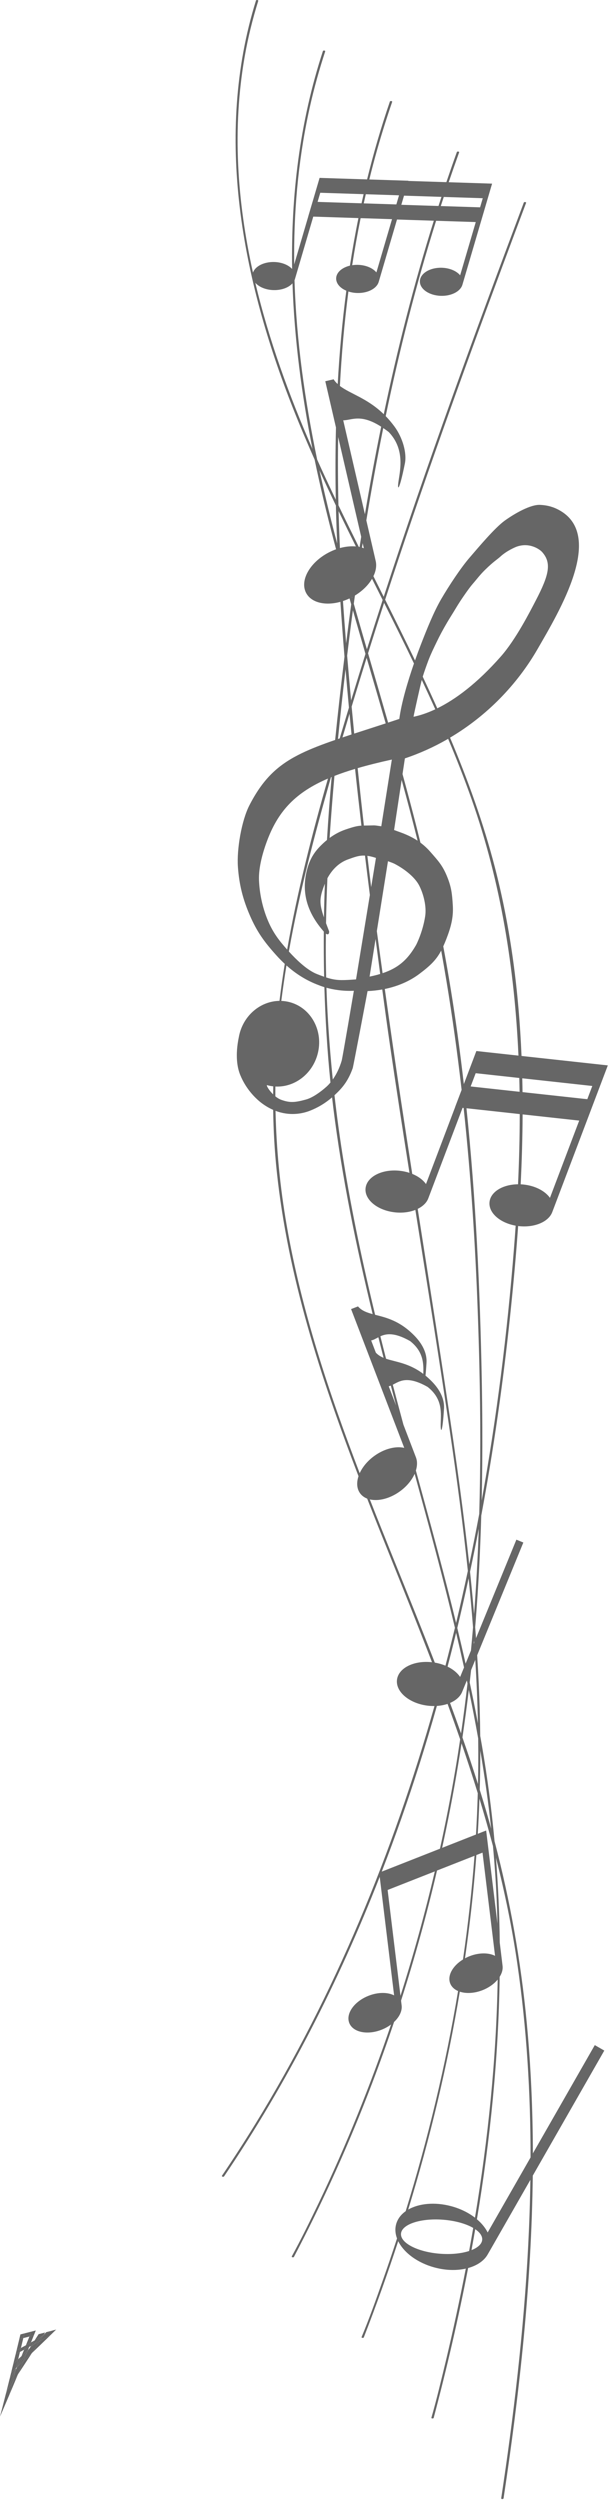 <?xml version="1.0" encoding="UTF-8" standalone="no"?>
<!DOCTYPE svg PUBLIC "-//W3C//DTD SVG 1.1//EN" "http://www.w3.org/Graphics/SVG/1.1/DTD/svg11.dtd">
<svg width="100%" height="100%" viewBox="0 0 385 1578" version="1.1" xmlns="http://www.w3.org/2000/svg" xmlns:xlink="http://www.w3.org/1999/xlink" xml:space="preserve" xmlns:serif="http://www.serif.com/" style="fill-rule:evenodd;clip-rule:evenodd;stroke-linejoin:round;stroke-miterlimit:1.414;">
    <g transform="matrix(1,0,0,1,-3887.94,-55.406)">
        <g transform="matrix(1,0,0,1,3907.78,1531.24)">
            <path d="M0,-4.091C-1.463,-3.716 -2.927,-3.344 -4.387,-2.972C-4.625,-1.983 -4.86,-0.991 -5.095,0C-3.814,-0.324 -2.533,-0.651 -1.252,-0.978C-0.837,-2.015 -0.417,-3.052 0,-4.091" style="fill:rgb(102,102,102);fill-rule:nonzero;"/>
        </g>
        <g transform="matrix(1,0,0,1,3906.38,1532.71)">
            <path d="M0,4.127C0.406,3.908 0.811,3.685 1.213,3.467C1.959,2.31 2.7,1.153 3.443,0C2.681,0.423 1.919,0.848 1.156,1.271C0.773,2.224 0.386,3.177 0,4.127" style="fill:rgb(102,102,102);fill-rule:nonzero;"/>
        </g>
        <g transform="matrix(1,0,0,1,3903.17,1537.18)">
            <path d="M0,1.409C0.385,0.47 0.767,-0.471 1.146,-1.412C0.103,-0.835 -0.943,-0.259 -1.987,0.315C-2.189,1.151 -2.391,1.986 -2.596,2.821C-1.727,2.352 -0.864,1.881 0,1.409" style="fill:rgb(102,102,102);fill-rule:nonzero;"/>
        </g>
        <g transform="matrix(1,0,0,1,3908.1,1529.37)">
            <path d="M0,11.342C3.805,7.712 7.593,4.062 11.364,0.394C11.499,0.262 11.634,0.132 11.767,0C9.453,1.305 7.132,2.599 4.808,3.885C3.213,6.375 1.61,8.861 0,11.342" style="fill:rgb(102,102,102);fill-rule:nonzero;"/>
        </g>
        <g transform="matrix(1,0,0,1,3898.08,1542.61)">
            <path d="M0,7.573C0.184,7.397 0.371,7.221 0.558,7.047C1.525,4.699 2.487,2.35 3.446,0C2.756,0.656 2.066,1.314 1.373,1.97C0.917,3.837 0.458,5.705 0,7.573" style="fill:rgb(102,102,102);fill-rule:nonzero;"/>
        </g>
        <g transform="matrix(1,0,0,1,3905.05,1537.86)">
            <path d="M0,2.24C0.481,1.495 0.968,0.748 1.449,0C1.155,0.281 0.861,0.563 0.565,0.847C0.377,1.31 0.19,1.776 0,2.24" style="fill:rgb(102,102,102);fill-rule:nonzero;"/>
        </g>
        <g transform="matrix(1,0,0,1,3915.55,1527.18)">
            <path d="M0,1.945C-0.124,2.14 -0.253,2.336 -0.376,2.535C1.465,1.497 3.299,0.455 5.134,-0.59C3.974,-0.28 2.81,0.025 1.65,0.33C1.099,0.869 0.551,1.408 0,1.945" style="fill:rgb(102,102,102);fill-rule:nonzero;"/>
        </g>
        <g transform="matrix(1,0,0,1,3920.68,1532.52)">
            <path d="M0,-5.93C-1.834,-4.885 -3.669,-3.842 -5.51,-2.808C-6.265,-1.625 -7.019,-0.445 -7.777,0.735C-5.453,-0.551 -3.135,-1.845 -0.818,-3.151C0.38,-4.32 1.579,-5.494 2.772,-6.665C1.848,-6.419 0.924,-6.173 0,-5.93" style="fill:rgb(102,102,102);fill-rule:nonzero;"/>
        </g>
        <g transform="matrix(1,0,0,1,3907.6,1537.01)">
            <path d="M0,-0.836C-0.365,-0.273 -0.729,0.291 -1.094,0.855C-0.207,0.005 0.677,-0.839 1.563,-1.691C1.367,-1.584 1.171,-1.476 0.975,-1.368C0.652,-1.19 0.329,-1.015 0,-0.836" style="fill:rgb(102,102,102);fill-rule:nonzero;"/>
        </g>
        <g transform="matrix(1,0,0,1,3897.58,1550.36)">
            <path d="M0,1.864C0.257,1.244 0.515,0.62 0.771,0C0.606,0.253 0.44,0.505 0.274,0.755C0.181,1.126 0.091,1.496 0,1.864" style="fill:rgb(102,102,102);fill-rule:nonzero;"/>
        </g>
        <g transform="matrix(1,0,0,1,3912.35,1531.64)">
            <path d="M0,-2.87C-0.837,-1.554 -1.682,-0.246 -2.522,1.068C-0.914,0.169 0.69,-0.729 2.295,-1.63C2.599,-1.926 2.899,-2.225 3.203,-2.518C3.506,-2.992 3.807,-3.464 4.111,-3.938C2.741,-3.58 1.373,-3.225 0,-2.87" style="fill:rgb(102,102,102);fill-rule:nonzero;"/>
        </g>
        <g transform="matrix(1,0,0,1,3899.26,1540.71)">
            <path d="M0,13.492C2.969,9.008 5.915,4.51 8.839,0C7.051,1.707 5.256,3.408 3.458,5.107C2.313,7.906 1.159,10.7 0,13.492" style="fill:rgb(102,102,102);fill-rule:nonzero;"/>
        </g>
        <g transform="matrix(1,0,0,1,3909.82,1533.48)">
            <path d="M0,-0.769C-0.743,0.384 -1.484,1.541 -2.23,2.698C-1.901,2.519 -1.578,2.344 -1.252,2.165C-1.059,2.058 -0.863,1.95 -0.667,1.842C1.166,0.076 2.993,-1.692 4.817,-3.467C3.212,-2.566 1.608,-1.668 0,-0.769" style="fill:rgb(102,102,102);fill-rule:nonzero;"/>
        </g>
        <g transform="matrix(1,0,0,1,3914.64,1529.12)">
            <path d="M0,0.891C0.177,0.791 0.352,0.691 0.531,0.59C0.658,0.394 0.784,0.198 0.908,0C0.604,0.299 0.303,0.595 0,0.891" style="fill:rgb(102,102,102);fill-rule:nonzero;"/>
        </g>
        <g transform="matrix(1,0,0,1,3909.16,1543.75)">
            <path d="M0,-8.427C-0.884,-7.578 -1.77,-6.731 -2.656,-5.884C-3.137,-5.136 -3.624,-4.388 -4.105,-3.644C-4.88,-1.738 -5.656,0.166 -6.44,2.067C-4.643,0.368 -2.848,-1.333 -1.059,-3.04C0.55,-5.521 2.154,-8.007 3.749,-10.494C2.499,-9.805 1.25,-9.116 0,-8.427" style="fill:rgb(102,102,102);fill-rule:nonzero;"/>
        </g>
        <g transform="matrix(1,0,0,1,3909.16,1529.71)">
            <path d="M0,5.61C1.25,4.921 2.5,4.235 3.749,3.543C4.507,2.363 5.261,1.183 6.016,0C5.839,0.1 5.661,0.198 5.484,0.298C3.66,2.072 1.833,3.844 0,5.61" style="fill:rgb(102,102,102);fill-rule:nonzero;"/>
        </g>
        <g transform="matrix(1,0,0,1,3893.86,1554.2)">
            <path d="M0,12.858C1.816,8.581 3.614,4.294 5.398,0C4.247,1.736 3.091,3.466 1.934,5.196C1.295,7.753 0.65,10.307 0,12.858" style="fill:rgb(102,102,102);fill-rule:nonzero;"/>
        </g>
        <g transform="matrix(1,0,0,1,3898.35,1549.23)">
            <path d="M0,1.126C0.249,0.751 0.498,0.377 0.74,0C0.592,0.142 0.441,0.285 0.291,0.427C0.193,0.659 0.098,0.894 0,1.126" style="fill:rgb(102,102,102);fill-rule:nonzero;"/>
        </g>
        <g transform="matrix(1,0,0,1,3904.31,1529.55)">
            <path d="M0,6.214C1.078,5.619 2.153,5.025 3.227,4.427C3.823,2.953 4.416,1.477 5.009,0C4.079,0.241 3.146,0.48 2.213,0.715C1.479,2.548 0.741,4.384 0,6.214" style="fill:rgb(102,102,102);fill-rule:nonzero;"/>
        </g>
        <g transform="matrix(1,0,0,1,3901.53,1536.83)">
            <path d="M0,5.779C1.367,4.48 2.729,3.179 4.088,1.878C4.346,1.251 4.599,0.626 4.852,0C3.782,0.586 2.712,1.169 1.639,1.753C1.092,3.094 0.547,4.438 0,5.779" style="fill:rgb(102,102,102);fill-rule:nonzero;"/>
        </g>
        <g transform="matrix(1,0,0,1,3909.32,1527.15)">
            <path d="M0,2.4C0.414,1.361 0.835,0.324 1.252,-0.715C0.319,-0.474 -0.611,-0.239 -1.541,0.003C-1.958,1.042 -2.376,2.078 -2.796,3.115C-1.863,2.877 -0.93,2.641 0,2.4" style="fill:rgb(102,102,102);fill-rule:nonzero;"/>
        </g>
        <g transform="matrix(1,0,0,1,3904.31,1536.8)">
            <path d="M0,-1.034C-0.379,-0.093 -0.761,0.846 -1.146,1.787C-0.07,1.204 1,0.621 2.07,0.035C2.457,-0.915 2.843,-1.868 3.227,-2.821C2.153,-2.223 1.078,-1.629 0,-1.034" style="fill:rgb(102,102,102);fill-rule:nonzero;"/>
        </g>
        <g transform="matrix(1,0,0,1,3901.53,1545.76)">
            <path d="M0,-3.146C-0.959,-0.793 -1.921,1.553 -2.889,3.901C-2.738,3.759 -2.587,3.616 -2.439,3.474C-0.442,0.439 1.544,-2.604 3.523,-5.654C3.714,-6.118 3.901,-6.584 4.088,-7.047C2.729,-5.746 1.365,-4.445 0,-3.146" style="fill:rgb(102,102,102);fill-rule:nonzero;"/>
        </g>
        <g transform="matrix(1,0,0,1,3899.09,1555.98)">
            <path d="M0,-6.745C-0.243,-6.368 -0.491,-5.994 -0.74,-5.619C-0.994,-4.999 -1.252,-4.379 -1.511,-3.755C-2.102,-1.363 -2.697,1.028 -3.296,3.418C-2.139,1.688 -0.983,-0.045 0.169,-1.778C1.328,-4.57 2.482,-7.364 3.627,-10.163C2.42,-9.021 1.213,-7.882 0,-6.745" style="fill:rgb(102,102,102);fill-rule:nonzero;"/>
        </g>
        <g transform="matrix(1,0,0,1,3902.72,1543.52)">
            <path d="M0,2.293C0.784,0.392 1.56,-1.512 2.335,-3.418C0.359,-0.368 -1.63,2.675 -3.627,5.711C-2.414,4.574 -1.207,3.435 0,2.293" style="fill:rgb(102,102,102);fill-rule:nonzero;"/>
        </g>
        <g transform="matrix(1,0,0,1,3891.65,1564.19)">
            <path d="M0,2.205C0.309,1.471 0.624,0.736 0.931,0C0.728,0.301 0.528,0.604 0.328,0.904C0.219,1.338 0.109,1.771 0,2.205" style="fill:rgb(102,102,102);fill-rule:nonzero;"/>
        </g>
        <g transform="matrix(1,0,0,1,3901.18,1532.76)">
            <path d="M0,4.734C0.5,2.653 1.005,0.569 1.502,-1.514C0.65,-1.3 -0.198,-1.083 -1.047,-0.869C-1.617,1.505 -2.187,3.876 -2.759,6.248C-1.84,5.743 -0.921,5.241 0,4.734" style="fill:rgb(102,102,102);fill-rule:nonzero;"/>
        </g>
        <g transform="matrix(1,0,0,1,3894.04,1550.19)">
            <path d="M0,6.691C1.276,4.771 2.548,2.849 3.815,0.927C3.892,0.619 3.968,0.308 4.045,0C3.008,0.97 1.975,1.942 0.938,2.909C0.628,4.17 0.313,5.43 0,6.691" style="fill:rgb(102,102,102);fill-rule:nonzero;"/>
        </g>
        <g transform="matrix(1,0,0,1,3896.34,1540)">
            <path d="M0,7.527C1.038,6.546 2.077,5.568 3.112,4.584C3.486,3.058 3.857,1.528 4.225,0C3.311,0.496 2.391,0.989 1.474,1.486C0.985,3.501 0.495,5.514 0,7.527" style="fill:rgb(102,102,102);fill-rule:nonzero;"/>
        </g>
        <g transform="matrix(1,0,0,1,3903.39,1531.89)">
            <path d="M0,-3.617C-0.849,-3.401 -1.697,-3.184 -2.546,-2.97C-2.784,-1.981 -3.022,-0.992 -3.257,0C-2.408,-0.214 -1.56,-0.431 -0.708,-0.648C-0.47,-1.637 -0.235,-2.628 0,-3.617" style="fill:rgb(102,102,102);fill-rule:nonzero;"/>
        </g>
        <g transform="matrix(1,0,0,1,3900.57,1538.98)">
            <path d="M0,1.023C0.205,0.187 0.408,-0.648 0.61,-1.483C-0.311,-0.976 -1.23,-0.474 -2.149,0.031C-2.35,0.858 -2.55,1.681 -2.751,2.506C-1.834,2.012 -0.917,1.519 0,1.023" style="fill:rgb(102,102,102);fill-rule:nonzero;"/>
        </g>
        <g transform="matrix(1,0,0,1,3896.34,1550.15)">
            <path d="M0,-2.629C-0.451,-0.773 -0.908,1.086 -1.368,2.943C-0.331,1.976 0.703,1.004 1.736,0.034C2.198,-1.834 2.656,-3.702 3.112,-5.572C2.077,-4.588 1.038,-3.61 0,-2.629" style="fill:rgb(102,102,102);fill-rule:nonzero;"/>
        </g>
        <g transform="matrix(1,0,0,1,3894.04,1559.33)">
            <path d="M0,-2.45C-0.68,0.288 -1.368,3.027 -2.057,5.764C-1.857,5.463 -1.657,5.16 -1.451,4.86C0.225,0.877 1.89,-3.11 3.541,-7.105C3.634,-7.473 3.721,-7.846 3.815,-8.214C2.548,-6.292 1.276,-4.37 0,-2.45" style="fill:rgb(102,102,102);fill-rule:nonzero;"/>
        </g>
        <g transform="matrix(1,0,0,1,3892.58,1576.08)">
            <path d="M0,-11.893C-0.307,-11.157 -0.622,-10.425 -0.931,-9.688C-2.154,-4.857 -3.395,-0.032 -4.649,4.791C-2.652,0.196 -0.677,-4.409 1.277,-9.019C1.927,-11.574 2.572,-14.128 3.21,-16.684C2.141,-15.087 1.075,-13.488 0,-11.893" style="fill:rgb(102,102,102);fill-rule:nonzero;"/>
        </g>
        <g transform="matrix(1,0,0,1,3895.79,1557.01)">
            <path d="M0,2.383C0.599,-0.008 1.194,-2.398 1.784,-4.791C0.134,-0.799 -1.531,3.191 -3.21,7.174C-2.135,5.579 -1.069,3.98 0,2.383" style="fill:rgb(102,102,102);fill-rule:nonzero;"/>
        </g>
        <g transform="matrix(1,0,0,1,4220.07,265.251)">
            <path d="M0,1157.7L-23.837,1199.32C-25.306,1196.36 -27.636,1193.51 -30.627,1190.99C-22.17,1140.39 -16.98,1089.21 -16.239,1037.94C-14.806,1035.67 -14.123,1033.27 -14.412,1031.02C-14.416,1030.99 -14.694,1028.66 -14.698,1028.63L-16.189,1016.36C-16.382,998.438 -17.188,980.565 -18.596,962.767C-13.008,984.731 -8.396,1006.98 -5.1,1029.63C0.806,1070.18 3.296,1111.06 3.278,1151.97L0,1157.7ZM-27.294,1203.92C-27.494,1206.6 -30.029,1208.88 -34.052,1210.47C-33.243,1206.08 -32.461,1201.67 -31.7,1197.26C-28.769,1199.26 -27.119,1201.57 -27.294,1203.92M-53.759,1212.76C-67.934,1211.7 -79.067,1206.04 -78.626,1200.1C-78.185,1194.17 -66.336,1190.22 -52.161,1191.27C-44.371,1191.85 -37.504,1193.82 -32.968,1196.47C-33.806,1201.32 -34.672,1206.17 -35.567,1211.02C-40.338,1212.58 -46.764,1213.28 -53.759,1212.76M-41.45,1047.34C-37.464,1048.66 -32.17,1048.42 -26.934,1046.33C-22.977,1044.75 -19.725,1042.37 -17.515,1039.71C-18.372,1090 -23.564,1140.29 -31.862,1189.99C-35.942,1186.85 -41.086,1184.28 -46.936,1182.72C-57.313,1179.95 -67.37,1181.01 -74.07,1184.88C-60.254,1139.86 -49.21,1093.85 -41.45,1047.34M-33.139,985.577C-32.301,977.414 -31.579,969.249 -30.969,961.085L-27.091,959.561L-27.036,960.015L-25.489,972.735L-24.121,983.988L-22.486,997.441L-19.17,1024.71C-23.263,1022.63 -29.405,1022.59 -35.458,1025.01C-36.409,1025.38 -37.309,1025.82 -38.174,1026.28C-36.212,1012.75 -34.523,999.174 -33.139,985.577M-50.14,944.967C-46.387,926.903 -43.135,908.775 -40.356,890.606C-36.778,901.038 -33.347,911.513 -30.096,922.043C-30.337,930.722 -30.707,939.417 -31.231,948.133L-52.615,956.543C-51.771,952.688 -50.94,948.83 -50.14,944.967M-78.956,1049.92L-82.344,1022.05L-83.964,1008.72L-85.367,997.178L-86.923,984.379L-87.074,983.135L-57.255,971.416C-63.463,997.833 -70.706,1024.04 -78.956,1049.92M-90.79,971.558C-82.199,949.416 -74.326,926.991 -67.141,904.355C-63.204,891.952 -59.474,879.486 -55.93,866.968C-53.514,866.811 -51.241,866.368 -49.194,865.678C-46.475,873.126 -43.817,880.592 -41.23,888.08C-42.191,894.525 -43.208,900.969 -44.299,907.412C-47.121,924.026 -50.361,940.592 -53.994,957.085L-90.79,971.558ZM-98.312,736.608C-92.924,737.873 -85.711,736.149 -79.327,731.537C-74.954,728.378 -71.752,724.423 -70.004,720.473C-68.795,724.882 -67.585,729.307 -66.381,733.708C-58.715,761.645 -51.241,789.576 -44.532,817.648C-46.461,825.635 -48.461,833.605 -50.538,841.555C-52.586,840.694 -54.844,840.034 -57.246,839.627C-61.209,829.382 -65.249,819.167 -69.323,808.97C-78.94,784.902 -88.808,760.828 -98.312,736.608M-150.872,563.695C-155.052,539.7 -157.418,515.541 -157.94,491.336C-149.146,494.678 -141.227,493.239 -136.251,491.296C-131.123,489.294 -126.527,486.536 -122.201,482.833C-121.954,484.977 -121.712,487.121 -121.444,489.268C-115.912,533.464 -106.954,576.859 -96.548,619.652C-100.242,618.652 -103.346,617.523 -105.653,614.964L-105.733,614.755L-105.73,614.754L-105.813,614.786L-110.187,616.464L-104.643,630.915L-99.126,645.297L-94.246,658.02L-88.411,673.231L-76.583,704.065C-81.963,702.836 -89.14,704.572 -95.492,709.161C-99.801,712.274 -102.969,716.16 -104.735,720.053C-124.226,669.169 -141.5,617.491 -150.872,563.695M-163.364,475.139C-163.479,475.093 -163.527,475.063 -163.302,475.12L-163.3,475.119C-163.299,475.12 -163.298,475.121 -163.296,475.121C-163.255,475.132 -163.205,475.145 -163.145,475.161C-161.896,475.503 -160.642,475.737 -159.391,475.874C-159.423,477.562 -159.448,479.251 -159.461,480.94C-162.201,478.277 -163.824,475.268 -163.364,475.139M-130.462,412.071C-130.462,412.071 -129.223,412.605 -127.069,413.257C-126.471,433.196 -125.277,453.268 -123.22,473.452C-124.046,474.446 -124.896,475.351 -125.763,476.121C-129.633,479.568 -134.616,483.075 -138.677,484.184C-145.669,486.093 -148.763,486.33 -154.146,484.444C-155.551,483.952 -156.868,483.137 -158.049,482.194C-158.053,480.124 -158.052,478.055 -158.029,475.985C-146.159,476.601 -134.848,468.347 -131.387,455.693C-127.43,441.226 -135.234,426.487 -148.816,422.772C-150.637,422.274 -152.469,422.006 -154.287,421.939C-153.34,414.457 -152.249,407 -151.025,399.565C-145.043,404.911 -138.381,409.134 -130.462,412.071M-150.816,389.304C-152.973,386.854 -155.136,384.361 -157.21,381.372C-159.284,378.384 -161.271,374.901 -163.076,370.471C-166.197,362.805 -168.023,354.286 -168.4,345.875C-168.74,337.484 -165.831,327.481 -162.859,319.793C-155.792,301.589 -144.898,290.222 -124.812,281.597C-135.011,317.202 -144.232,353.198 -150.597,389.547C-150.669,389.466 -150.745,389.385 -150.816,389.304M-116.204,234.956C-115.402,227.505 -114.563,220.06 -113.695,212.617C-113.014,220.667 -112.294,228.725 -111.539,236.795C-113.5,243.266 -115.455,249.751 -117.392,256.25C-117.749,256.371 -118.107,256.492 -118.46,256.612C-117.732,249.384 -116.979,242.166 -116.204,234.956M-111.167,167.885C-110.815,169.128 -110.46,170.37 -110.107,171.612C-111.226,179.806 -112.294,187.996 -113.314,196.186C-114.034,187.308 -114.704,178.429 -115.313,169.542C-113.931,169.087 -112.546,168.537 -111.167,167.885M-122.581,119.34C-125.262,108.701 -127.802,97.939 -130.161,87.076C-126.779,94.506 -123.308,101.896 -119.779,109.259C-119.759,110.184 -119.744,111.11 -119.722,112.034C-119.542,119.107 -119.283,126.156 -118.981,133.193C-120.203,128.581 -121.408,123.965 -122.581,119.34M-170.719,-31.342C-168.414,-28.701 -164.153,-26.857 -159.217,-26.727C-154.106,-26.591 -149.614,-28.325 -147.23,-30.995C-146.051,4.465 -141.334,39.569 -134.598,73.539C-149.338,39.923 -162.155,4.693 -170.719,-31.342M-145.65,-33.76C-145.643,-33.782 -145.127,-35.524 -145.121,-35.547L-138.198,-59.104L-135.272,-69.061L-134.082,-73.111L-105.545,-72.188C-107.579,-62.186 -109.361,-52.172 -110.918,-42.157C-115.927,-40.974 -119.525,-37.884 -119.624,-34.16C-119.648,-33.236 -119.455,-32.339 -119.076,-31.491C-118.136,-29.352 -116.006,-27.523 -113.189,-26.335C-115.79,-6.642 -117.558,13.03 -118.644,32.595C-119.56,31.754 -120.379,30.841 -121.074,29.811L-121.133,29.559L-121.129,29.557L-121.229,29.581L-121.229,29.58L-121.229,29.581L-126.491,30.798L-122.47,48.187L-119.735,60.018C-120.118,75.303 -120.135,90.499 -119.856,105.56C-122.863,99.267 -125.83,92.959 -128.732,86.626C-129.701,84.51 -130.663,82.386 -131.618,80.256C-139.317,43.413 -144.753,5.44 -145.941,-32.961C-145.826,-33.222 -145.728,-33.488 -145.65,-33.76M-129.93,-87.241L-129.657,-88.17L-102.275,-87.284C-102.716,-85.362 -103.157,-83.439 -103.579,-81.515L-131.351,-82.405L-129.93,-87.241ZM-79.876,-86.561L-79.976,-86.221L-81.566,-80.809L-102.176,-81.47C-101.752,-83.393 -101.31,-85.316 -100.868,-87.239L-79.876,-86.561ZM-76.992,-85.41L-76.719,-86.339L-53.049,-85.574C-53.68,-83.657 -54.308,-81.739 -54.928,-79.821L-78.413,-80.574L-76.992,-85.41ZM-26.938,-84.73L-27.038,-84.391L-28.628,-78.978L-53.465,-79.774C-52.843,-81.693 -52.213,-83.61 -51.579,-85.526L-26.938,-84.73ZM-109.481,-42.434C-107.938,-52.334 -106.165,-62.24 -104.146,-72.143L-84.301,-71.501L-85.237,-68.316L-88.19,-58.267L-94.175,-37.898C-96.445,-40.625 -100.789,-42.538 -105.825,-42.671C-107.091,-42.704 -108.313,-42.615 -109.481,-42.434M-89.524,51.607C-100.058,41.397 -110.669,38.812 -117.244,33.774C-116.207,13.983 -114.471,-5.909 -111.861,-25.839C-110.166,-25.286 -108.279,-24.949 -106.279,-24.896C-99.562,-24.718 -93.903,-27.765 -92.712,-31.928C-92.706,-31.951 -92.19,-33.693 -92.183,-33.716L-85.261,-57.273L-82.334,-67.23L-81.145,-71.28L-57.886,-70.528C-70.623,-29.946 -80.975,10.88 -89.524,51.607M-101.438,114.738L-105.299,98.039L-109.492,79.901L-113.123,64.2L-115.142,55.466C-109.65,55.416 -104.188,51.175 -91.157,59.491C-94.927,77.943 -98.337,96.369 -101.438,114.738M-102.118,136.207C-102.499,136.062 -102.892,135.931 -103.293,135.811C-103.148,134.882 -103,133.951 -102.854,133.022L-102.118,136.207ZM-107.152,135.085C-110.259,134.797 -113.705,135.129 -117.235,136.1C-117.583,128.364 -117.868,120.593 -118.077,112.793C-114.483,120.246 -110.833,127.673 -107.152,135.085M-118.348,66.016L-114.929,80.802L-110.697,99.105L-103.787,128.989C-104.132,131.139 -104.474,133.289 -104.811,135.437C-104.977,135.402 -105.145,135.37 -105.313,135.34C-109.649,126.611 -113.947,117.869 -118.165,109.097C-118.504,94.826 -118.589,80.458 -118.348,66.016M-109.641,167.142C-109.583,167.111 -109.53,167.077 -109.473,167.046C-109.494,167.199 -109.516,167.352 -109.537,167.505C-109.572,167.384 -109.607,167.263 -109.641,167.142M-90.225,168.88C-93.593,179.234 -96.905,189.606 -100.175,199.993C-102.963,190.404 -105.732,180.825 -108.466,171.244C-108.229,169.519 -107.99,167.794 -107.75,166.068C-102.955,163.165 -99.238,159.421 -96.938,155.512C-94.7,159.968 -92.461,164.423 -90.225,168.88M-70.434,208.961C-74.473,220.63 -78.384,233.914 -79.692,243.943C-82.121,244.748 -84.476,245.522 -86.772,246.272C-90.97,231.614 -95.219,217.034 -99.448,202.498C-96.116,191.886 -92.743,181.287 -89.307,170.708C-82.932,183.422 -76.595,196.152 -70.434,208.961M-61.218,206.773C-59.56,202.525 -58.129,199.692 -56.167,195.594C-54.003,191.073 -51.97,187.363 -49.468,183.091C-47.804,180.252 -45.961,177.453 -44.138,174.383C-42.013,170.803 -39.965,167.78 -37.784,164.665C-36.481,162.804 -34.569,160.184 -33.295,158.728C-30.871,155.975 -28.748,153.036 -25.379,149.748C-19.857,144.359 -17.933,143.451 -15.681,141.388C-11.775,137.813 -6.405,135.556 -5.719,135.302C2.563,132.245 9.041,136.875 10.585,138.604C16.721,145.467 14.992,153.037 6.665,169.023C2.95,176.155 -5.975,193.732 -15.5,204.53C-23.087,213.13 -30.253,219.867 -36.871,225.133C-43.792,230.641 -50.105,234.529 -55.679,237.266C-58.681,230.573 -61.749,223.908 -64.879,217.268C-63.864,213.986 -62.371,209.826 -61.218,206.773M-65.489,219.358C-62.592,225.507 -59.743,231.678 -56.958,237.877C-62.312,240.389 -66.946,241.828 -70.702,242.592C-70.136,239.427 -66.427,222.96 -65.581,219.688C-65.555,219.586 -65.518,219.464 -65.489,219.358M-33.907,294.896C-15.414,347.394 -6.862,401.664 -4.37,456.48L-30.968,453.577L-30.971,453.583L-30.982,453.579L-34.778,463.59L-36.099,467.061L-36.095,467.062L-36.235,467.432L-38.899,474.456C-40.111,463.929 -41.429,453.403 -42.895,442.884C-45.478,424.342 -48.444,405.862 -51.9,387.503C-51.266,386.113 -50.635,384.612 -49.982,382.928C-47.031,375.328 -45.426,369.308 -45.864,361.777C-46.314,354.023 -46.828,349.953 -49.533,343.322C-52.345,336.428 -55.206,333.414 -59.816,328.143C-61.818,325.838 -63.928,323.845 -66.324,322.072C-67.186,318.594 -68.053,315.121 -68.933,311.659C-71.746,300.601 -74.672,289.649 -77.656,278.758L-76.161,268.86C-66.737,265.702 -57.886,261.68 -49.646,256.978C-49.373,256.821 -49.109,256.654 -48.837,256.496C-43.501,269.135 -38.48,281.915 -33.907,294.896M42.316,475.64L42.129,476.132L39.151,483.986L-1.789,479.518C-1.826,476.611 -1.879,473.704 -1.947,470.798L42.316,475.64ZM32.276,502.115L26.747,516.697L15.538,546.255C12.48,541.948 6.248,538.613 -1.213,537.841C-1.803,537.78 -2.386,537.745 -2.966,537.718C-2.237,523.016 -1.801,508.293 -1.738,493.58L34.029,497.493L32.276,502.115ZM-34.579,475.94L-31.917,468.923L-31.406,467.575L-3.847,470.59C-3.769,473.497 -3.708,476.405 -3.661,479.314L-34.579,475.94ZM-7.201,578.167C-11.433,631.467 -18.096,684.657 -27.615,737.314C-27.266,721.893 -27.146,706.466 -27.21,691.031C-27.25,680.712 -27.376,670.385 -27.573,660.049C-28.675,603.934 -31.266,546.843 -37.228,489.697L-3.563,493.38C-3.573,508.139 -3.954,522.916 -4.639,537.691C-14.222,537.77 -21.997,542.405 -22.669,548.903C-23.37,555.669 -16.123,562.046 -6.145,563.81C-6.473,568.598 -6.821,573.384 -7.201,578.167M-32.418,808.913C-33.183,800.025 -34.04,791.148 -34.975,782.28C-33.049,773.253 -31.21,764.208 -29.46,755.145C-30.089,773.081 -31.057,791.003 -32.418,808.913M-32.368,827.054L-32.65,827.742C-32.587,827.068 -32.525,826.395 -32.464,825.721C-32.433,826.166 -32.399,826.61 -32.368,827.054M-29.988,877.989C-31.613,869.341 -33.354,860.721 -35.191,852.124C-34.892,849.537 -34.602,846.948 -34.321,844.36L-31.661,837.875C-30.851,851.22 -30.279,864.588 -29.988,877.989M-35.746,856.848C-33.63,867.029 -31.65,877.238 -29.832,887.481C-29.72,897.078 -29.75,906.692 -29.952,916.327C-33.075,906.448 -36.367,896.625 -39.785,886.844C-38.294,876.857 -36.95,866.857 -35.746,856.848M-39.957,858.081C-39.943,858.048 -38.866,855.439 -38.853,855.405L-36.998,850.885C-36.86,851.532 -36.722,852.181 -36.585,852.829C-37.789,863.327 -39.146,873.821 -40.67,884.311C-42.934,877.881 -45.254,871.471 -47.616,865.076C-43.929,863.506 -41.162,861.08 -39.957,858.081M-38.777,842.676L-41.241,848.682C-42.957,846.122 -45.719,843.852 -49.176,842.17C-47.316,835.061 -45.521,827.935 -43.78,820.795C-42.055,828.078 -40.385,835.371 -38.777,842.676M-35.877,786.449C-34.832,796.743 -33.897,807.045 -33.09,817.358C-33.496,822.242 -33.933,827.126 -34.4,832.008L-37.789,840.267C-39.474,832.744 -41.227,825.238 -43.034,817.744C-40.524,807.342 -38.143,796.909 -35.877,786.449M-126.159,387.699C-126.156,384.954 -126.134,382.215 -126.106,379.478C-124.157,380.913 -123.88,378.51 -124.114,377.9C-124.818,376.067 -125.448,374.417 -126.012,372.902C-125.851,363.399 -125.555,353.941 -125.139,344.523C-122.195,339.052 -117.891,334.748 -112.308,332.69C-110.164,331.914 -108.393,331.262 -106.713,330.819C-104.951,330.354 -103.287,330.124 -101.402,330.219C-100.398,338.466 -99.363,346.752 -98.302,355.079L-107.053,408.37C-114.825,408.913 -118.419,409.132 -123.266,407.905C-124.103,407.693 -124.98,407.436 -125.919,407.132C-126.081,400.644 -126.169,394.165 -126.159,387.699M-126.755,347.982C-127.013,355.048 -127.216,362.128 -127.334,369.232C-130.425,360.255 -130.199,356.86 -126.932,348.409C-126.875,348.265 -126.813,348.125 -126.755,347.982M-122.472,280.627C-123.63,293.824 -124.628,307.068 -125.423,320.369C-126.277,321.064 -127.106,321.776 -127.892,322.514C-131.706,326.096 -135.463,330.294 -137.649,337.745C-142.488,354.23 -136.979,367.338 -127.427,378.186C-127.501,387.651 -127.438,397.152 -127.225,406.693C-128.57,406.226 -130.05,405.669 -131.741,405.003C-136.957,402.949 -142.586,398.056 -147.512,392.904C-148.195,392.188 -148.86,391.469 -149.513,390.751C-142.894,353.635 -133.241,317.062 -122.91,280.808C-122.764,280.748 -122.62,280.687 -122.472,280.627M-109.906,253.768C-111.871,254.41 -113.775,255.038 -115.62,255.655C-114.152,250.665 -112.67,245.68 -111.177,240.699C-110.763,245.051 -110.34,249.407 -109.906,253.768M-77.408,316.12C-77.709,316.001 -82.991,314.081 -82.991,314.081L-78.216,282.465C-74.736,295.134 -71.352,307.905 -68.129,320.82C-70.793,319.071 -73.816,317.537 -77.408,316.12M-93.9,377.892L-86.858,333.768C-85.672,334.213 -83.667,334.901 -82.588,335.467C-75.591,339.136 -69.618,344.259 -67.115,349.133C-64.436,354.351 -62.366,362.257 -63.356,368.583C-64.95,378.76 -69.041,386.558 -69.041,386.558C-72.902,393.291 -77.094,398.046 -83.3,401.459C-85.372,402.598 -87.673,403.587 -90.257,404.451C-91.502,395.557 -92.719,386.705 -93.9,377.892M-94.694,382.865C-93.732,390.202 -92.764,397.558 -91.787,404.937C-93.838,405.558 -96.058,406.111 -98.483,406.602L-94.694,382.865ZM-103.655,311.321C-106.279,311.479 -108.38,311.97 -113.508,313.698C-117.361,314.996 -120.752,316.879 -123.752,319.079C-122.9,305.969 -121.858,292.922 -120.688,279.92C-116.692,278.369 -112.363,276.904 -107.662,275.499C-106.396,287.384 -105.059,299.319 -103.655,311.321M-106.019,275.016C-99.53,273.131 -92.37,271.347 -84.417,269.603L-91.086,311.718C-96.5,310.925 -94.342,311.177 -99.732,311.23C-100.62,311.239 -101.386,311.245 -102.089,311.26C-103.465,299.112 -104.774,287.037 -106.019,275.016M-97.546,349.679C-98.343,343.213 -99.12,336.776 -99.878,330.361C-98.308,330.573 -96.554,330.996 -94.46,331.682L-97.489,350.127C-97.507,349.978 -97.527,349.828 -97.546,349.679M-44.413,488.91L-44.381,488.914L-46.088,493.415L-51.618,507.997L-62.827,537.555C-64.689,534.931 -67.733,532.673 -71.511,531.13C-73.992,515.19 -76.461,499.205 -78.887,483.154C-82.245,460.941 -85.425,438.737 -88.544,416.643C-88.65,415.899 -88.752,415.161 -88.857,414.418C-80.803,412.758 -73.311,409.607 -67.089,404.947C-59.93,399.586 -56.305,396.008 -53.22,390.195C-52.095,396.424 -51.014,402.667 -49.973,408.925C-46.141,431.937 -42.956,455.015 -40.303,478.108L-44.413,488.91ZM-29.161,745.725C-31.149,756.368 -33.249,766.99 -35.478,777.584C-37.19,761.819 -39.14,746.077 -41.248,730.344C-42.615,720.109 -44.055,709.869 -45.541,699.62C-52.573,651.385 -60.332,602.565 -68.063,553.216C-64.8,551.619 -62.385,549.308 -61.354,546.53C-61.342,546.497 -60.377,543.969 -60.365,543.936L-47.401,509.752L-41.922,495.303L-39.693,489.427L-39.033,489.499C-34.416,532.561 -31.629,575.647 -30.1,618.428C-29.673,630.211 -29.318,641.978 -29.055,653.73C-28.347,684.441 -28.284,715.103 -29.161,745.725M-110.179,232.311C-111.046,222.861 -111.878,213.425 -112.67,203.996C-111.898,197.585 -111.108,191.175 -110.279,184.766C-109.871,181.642 -109.453,178.516 -109.031,175.388C-106.416,184.553 -103.762,193.716 -101.086,202.889C-103.922,211.926 -106.733,220.972 -109.488,230.035C-109.718,230.793 -109.949,231.552 -110.179,232.311M-100.358,205.388C-96.345,219.134 -92.3,232.913 -88.301,246.771C-95.561,249.137 -102.168,251.248 -108.204,253.212C-108.758,247.535 -109.3,241.865 -109.826,236.203C-106.722,225.915 -103.568,215.643 -100.358,205.388M-123.197,456.102C-124.406,441.902 -125.265,427.746 -125.737,413.64C-121.774,414.721 -115.623,415.904 -108.427,415.549C-108.427,415.549 -115.552,457.725 -116.136,459.703C-117.479,464.258 -119.463,468.298 -121.745,471.532C-122.272,466.388 -122.76,461.244 -123.197,456.102M-69.192,710.035C-69.205,710.001 -70.212,707.36 -70.226,707.326L-77.093,689.42C-79.356,681.038 -81.598,672.636 -83.81,664.215C-79.617,662.089 -74.82,658.224 -61.789,665.609C-51.898,673.402 -53.458,682.524 -53.55,689.216C-53.632,695.137 -52.346,694.85 -51.43,679.215C-51.093,673.467 -53.776,667.601 -59.131,662.142C-60.479,660.767 -61.814,659.555 -63.132,658.476C-62.913,656.423 -62.693,653.725 -62.491,650.28C-62.154,644.532 -64.837,638.666 -70.193,633.207C-79.471,623.748 -88.121,621.825 -94.988,620.061C-102.677,588.259 -109.561,556.097 -114.879,523.425C-117.152,509.464 -119.081,495.476 -120.673,481.486C-116.04,477.189 -112.235,473.014 -109.146,464.422C-108.969,463.929 -106.828,452.862 -104.635,441.406C-102.249,428.935 -99.8,416.003 -99.757,415.746C-96.616,415.616 -93.513,415.275 -90.479,414.73C-88.949,426.143 -87.38,437.595 -85.708,449.096C-81.743,476.343 -77.54,503.475 -73.27,530.482C-75.229,529.836 -77.347,529.371 -79.578,529.14C-90.677,527.992 -100.283,532.944 -101.034,540.202C-101.785,547.46 -93.397,554.275 -82.298,555.424C-77.59,555.911 -73.162,555.29 -69.555,553.87C-63.944,589.048 -58.301,624 -52.999,658.689C-51.203,670.389 -49.431,682.065 -47.718,693.719C-43.379,723.052 -39.44,752.36 -36.363,781.729C-38.708,792.715 -41.181,803.673 -43.794,814.598C-47.448,799.577 -51.313,784.605 -55.286,769.657C-57.98,759.507 -60.733,749.354 -63.508,739.191C-65.405,732.26 -67.309,725.318 -69.212,718.368C-68.289,715.389 -68.229,712.494 -69.192,710.035M-85.062,664.789C-83.957,668.977 -82.846,673.16 -81.728,677.337L-83.903,671.666L-86.386,665.194C-85.937,665.104 -85.499,664.962 -85.062,664.789M-91.654,633.636C-87.912,631.951 -82.765,631.055 -72.85,636.674C-64.324,643.392 -64.308,651.097 -64.524,657.382C-73.662,650.489 -81.916,649.882 -88.069,647.816C-89.278,643.096 -90.475,638.371 -91.654,633.636M-89.645,647.23C-91.518,646.456 -93.161,645.46 -94.526,643.971L-94.69,643.545L-97.481,636.266C-95.959,635.968 -94.559,635.104 -92.941,634.264C-91.854,638.592 -90.755,642.914 -89.645,647.23M-20.492,955.448C-19.456,966.536 -18.667,977.679 -18.166,988.887C-17.938,994.056 -17.771,999.228 -17.643,1004.4L-18.532,997.089L-20.152,983.758L-21.555,972.217L-23.111,959.418L-24.118,951.134L-24.785,945.597L-30.076,947.678C-29.636,940.293 -29.286,932.91 -29.03,925.53C-26.01,935.451 -23.149,945.42 -20.492,955.448M-21.61,944.455C-22.819,940.069 -24.059,935.689 -25.353,931.323C-26.488,927.495 -27.659,923.679 -28.847,919.869C-28.614,911.645 -28.496,903.425 -28.491,895.213C-25.732,911.526 -23.403,927.931 -21.61,944.455M32.713,1100.57L21.595,1119.99L11.759,1137.16L4.753,1149.4C4.688,1121.84 3.486,1094.29 0.863,1066.8C-2.829,1028.11 -9.607,989.868 -19.488,952.332C-21.351,932.224 -23.983,912.22 -27.398,892.356C-27.768,890.207 -28.149,888.062 -28.533,885.917C-28.64,875.059 -28.942,864.214 -29.444,853.388C-29.728,847.238 -30.074,841.096 -30.464,834.96L-24.377,820.124L-18.259,805.212L-12.962,792.302L-7.088,777.985L-1.277,763.819L-1.274,763.819L-5.683,762.011L-11.549,776.309L-17.386,790.538L-22.551,803.126L-28.725,818.176L-31.199,824.207C-31.369,821.894 -31.546,819.583 -31.729,817.272C-31.65,816.322 -31.565,815.371 -31.489,814.42C-29.675,791.898 -28.531,769.366 -27.879,746.822C-20.048,704.978 -14.04,662.786 -9.606,620.478C-7.646,601.774 -5.909,582.938 -4.562,564.038C-4.352,564.064 -4.146,564.102 -3.934,564.124C6.02,565.154 14.768,561.276 17.01,555.23C17.022,555.197 17.987,552.669 18,552.636L30.963,518.453L36.443,504.004L41.187,491.496L46.447,477.623L49.852,468.645L52.134,462.647L-2.419,456.693C-4.122,416.568 -9.143,376.704 -19.24,337.724C-26.538,309.549 -36.375,282.379 -47.612,255.768C-35.86,248.813 -25.376,240.49 -16.313,231.316C-6.727,221.611 1.289,210.974 7.591,200.06C21.555,175.879 50.898,127.437 20.771,111.822C18,110.386 14.479,109.071 9.25,108.838C3.25,108.57 -6.605,114.177 -12.989,118.744C-19.375,123.36 -29.585,135.567 -35.206,142.077C-40.89,148.636 -48.298,159.903 -53.169,168.234C-57.998,176.497 -62.414,187.64 -66.076,197.051C-67.254,200.096 -68.506,203.477 -69.759,207.029C-75.928,194.194 -82.266,181.426 -88.643,168.678C-65.514,97.611 -40.181,27.255 -14.123,-42.784C-9.283,-55.792 -4.417,-68.79 0.464,-81.783C0.686,-82.373 -0.794,-82.503 -0.983,-82C-31.941,0.422 -62.269,83.132 -89.559,166.847C-91.725,162.52 -93.893,158.195 -96.06,153.869C-94.474,150.566 -93.913,147.214 -94.631,144.207C-94.64,144.166 -95.368,140.988 -95.378,140.947L-100.538,118.63C-97.335,99.247 -93.791,79.814 -89.843,60.357C-88.744,61.1 -87.6,61.92 -86.394,62.846C-76.345,73.327 -78.991,86.067 -80.167,93.695C-81.206,100.444 -79.692,100.321 -76.146,82.612C-74.843,76.102 -77.562,66.401 -82.805,59.311C-84.613,56.866 -86.451,54.727 -88.295,52.83C-79.736,11.741 -69.323,-29.442 -56.427,-70.481L-31.364,-69.671L-32.3,-66.485L-35.252,-56.436L-41.238,-36.067C-43.507,-38.794 -47.851,-40.707 -52.887,-40.84C-60.378,-41.038 -66.556,-37.228 -66.686,-32.329C-66.816,-27.43 -60.848,-23.298 -53.357,-23.1C-46.639,-22.922 -40.981,-25.969 -39.791,-30.133C-39.784,-30.156 -39.268,-31.898 -39.261,-31.921L-32.338,-55.478L-29.412,-65.435L-26.879,-74.054L-24.07,-83.614L-22.252,-89.802L-21.032,-93.936L-48.463,-94.815C-46.32,-101.105 -44.125,-107.382 -41.872,-113.643C-41.652,-114.258 -43.13,-114.395 -43.318,-113.87C-45.594,-107.543 -47.797,-101.206 -49.947,-94.862L-74.009,-95.634L-73.97,-95.766L-98.649,-96.557C-97.826,-99.889 -96.984,-103.221 -96.1,-106.551C-95.75,-107.868 -95.395,-109.185 -95.035,-110.501C-91.817,-122.263 -88.186,-133.93 -84.207,-145.504C-83.988,-146.144 -85.467,-146.287 -85.653,-145.74C-91.25,-129.453 -96.018,-113.056 -100.066,-96.603L-130.084,-97.565L-130.085,-97.561L-130.093,-97.563L-132.12,-90.665L-132.826,-88.272L-132.823,-88.272L-132.898,-88.017L-134.517,-82.507L-134.527,-82.507L-137.269,-73.214L-137.248,-73.213L-138.159,-70.111L-141.112,-60.063L-146.145,-42.937C-146.504,-74.651 -143.869,-106.613 -137.089,-138.434C-136.806,-139.756 -136.517,-141.078 -136.221,-142.4C-133.574,-154.193 -130.316,-165.848 -126.542,-177.364C-126.325,-178.029 -127.804,-178.178 -127.989,-177.61C-142.793,-132.41 -148.187,-85.997 -147.455,-40.064C-149.8,-42.587 -153.949,-44.339 -158.747,-44.466C-165.274,-44.639 -170.801,-41.768 -172.202,-37.786C-182.196,-82.644 -185.422,-128.666 -177.407,-174.298C-175.33,-186.122 -172.446,-197.766 -168.877,-209.224C-168.662,-209.914 -170.14,-210.07 -170.324,-209.48C-196.894,-124.175 -178.972,-33.209 -146.87,47.959C-142.573,58.825 -138.004,69.567 -133.247,80.225C-129.701,97.281 -125.643,114.133 -121.271,130.877C-120.748,132.878 -120.208,134.874 -119.677,136.873C-121.296,137.45 -122.92,138.156 -124.525,139.005C-136.407,145.29 -142.707,156.684 -138.596,164.454C-135.321,170.645 -126.423,172.651 -116.932,170.037C-116.154,181.588 -115.296,193.131 -114.355,204.682C-116.48,222.145 -118.483,239.652 -120.259,257.228C-121.262,257.574 -122.254,257.918 -123.221,258.259C-131.175,261.069 -137.919,263.77 -143.78,266.791C-157.395,273.809 -166.246,282.556 -174.435,298.411C-179.419,308.062 -182.526,326.274 -181.727,337.365C-180.952,348.48 -178.575,357.871 -174.145,368.041C-169.722,378.237 -165.19,384.56 -157.513,393.073C-155.768,395.015 -153.973,396.845 -152.116,398.571C-153.371,406.339 -154.488,414.123 -155.449,421.922C-166.754,422.051 -177.261,430.127 -180.574,442.24C-180.595,442.315 -180.611,442.391 -180.631,442.466C-180.635,442.481 -180.644,442.496 -180.648,442.512C-180.665,442.583 -180.677,442.651 -180.694,442.723C-180.847,443.321 -180.981,443.919 -181.094,444.517C-183.602,456.424 -182.101,464.196 -180.279,468.641C-178.377,473.332 -175.633,477.658 -172.125,481.5C-168.649,485.292 -164.671,488.358 -159.801,490.564C-159.679,490.619 -159.56,490.662 -159.439,490.715C-159.268,503.585 -158.543,516.494 -157.179,529.439C-150.166,596.018 -129.386,659.697 -105.49,721.982C-106.813,725.961 -106.609,729.814 -104.519,732.709C-103.4,734.257 -101.854,735.383 -100.017,736.096C-95.091,748.678 -90.071,761.207 -85.043,773.697C-76.247,795.55 -67.46,817.41 -59.043,839.383C-70.344,838.108 -80.184,842.951 -81.154,850.373C-82.141,857.919 -73.585,865.26 -62.044,866.769C-60.484,866.973 -58.956,867.046 -57.465,867.025C-83.63,959.446 -120.465,1049.22 -170.888,1131.14C-177.611,1142.06 -184.585,1152.82 -191.771,1163.44C-192.225,1164.11 -190.815,1164.43 -190.475,1163.93C-150.52,1104.87 -118.053,1041.16 -92.078,974.851L-91.278,981.431L-90.893,984.635L-90.889,984.634L-90.848,984.976L-89.301,997.696L-87.933,1008.95L-86.298,1022.4L-82.982,1049.67C-87.075,1047.59 -93.217,1047.55 -99.271,1049.97C-108.274,1053.57 -113.665,1061.26 -111.312,1067.14C-108.958,1073.03 -99.75,1074.89 -90.747,1071.29C-88.566,1070.42 -86.608,1069.3 -84.911,1068.03C-97.946,1106.49 -113.211,1144.18 -130.638,1180.7C-136.101,1192.05 -141.616,1203.36 -147.65,1214.38C-148.001,1215.02 -146.579,1215.27 -146.303,1214.74C-121.327,1167.26 -100.182,1117.54 -83.002,1066.45C-79.611,1063.27 -77.778,1059.44 -78.224,1055.98C-78.228,1055.95 -78.507,1053.62 -78.51,1053.59L-78.584,1052.98C-69.896,1025.92 -62.306,998.513 -55.848,970.863L-32.161,961.554C-33.818,983.419 -36.26,1005.26 -39.44,1027.01C-45.965,1031.01 -49.48,1037.23 -47.499,1042.18C-46.645,1044.32 -44.878,1045.92 -42.553,1046.93C-50.404,1093.93 -61.629,1140.45 -75.677,1185.9C-78.693,1188.04 -80.831,1190.84 -81.723,1194.19C-82.502,1197.11 -82.247,1200.14 -81.14,1203.1C-84.113,1212.2 -87.194,1221.26 -90.387,1230.27C-94.562,1242.05 -98.721,1253.82 -103.528,1265.31C-103.782,1265.92 -102.343,1266.1 -102.13,1265.55C-94.347,1245.57 -87.086,1225.31 -80.387,1204.83C-76.841,1212.03 -68.287,1218.52 -57.272,1221.46C-50.279,1223.33 -43.445,1223.44 -37.672,1222.14C-41.422,1241.49 -45.597,1260.74 -50.137,1279.84C-53.08,1292.02 -55.955,1304.22 -59.407,1316.25C-59.57,1316.81 -58.108,1316.93 -57.958,1316.37C-49.695,1285.19 -42.341,1253.62 -36.186,1221.77C-30.549,1220.21 -26.081,1217.23 -23.769,1213.12C-23.742,1213.08 -21.694,1209.52 -21.668,1209.47L3.165,1166.11C2.385,1220.74 -2.674,1275.39 -9.886,1329.4C-11.57,1342.01 -13.384,1354.6 -15.286,1367.18C-15.366,1367.71 -13.875,1367.77 -13.786,1367.18C-3.603,1299.84 3.904,1231.65 4.687,1163.45L5.901,1161.33L17.553,1140.99L27.641,1123.37L38.829,1103.84L49.898,1084.51L49.902,1084.51L43.886,1081.06L32.713,1100.57Z" style="fill:rgb(102,102,102);fill-rule:nonzero;"/>
        </g>
        <g transform="matrix(1,0,0,1,4056.77,740.596)">
            <path d="M0,-0.224L-0.006,-0.225C-0.036,-0.232 -0.047,-0.212 -0.068,-0.206C0.137,-0.124 0.557,0.008 0,-0.224" style="fill:rgb(102,102,102);fill-rule:nonzero;"/>
        </g>
    </g>
</svg>

